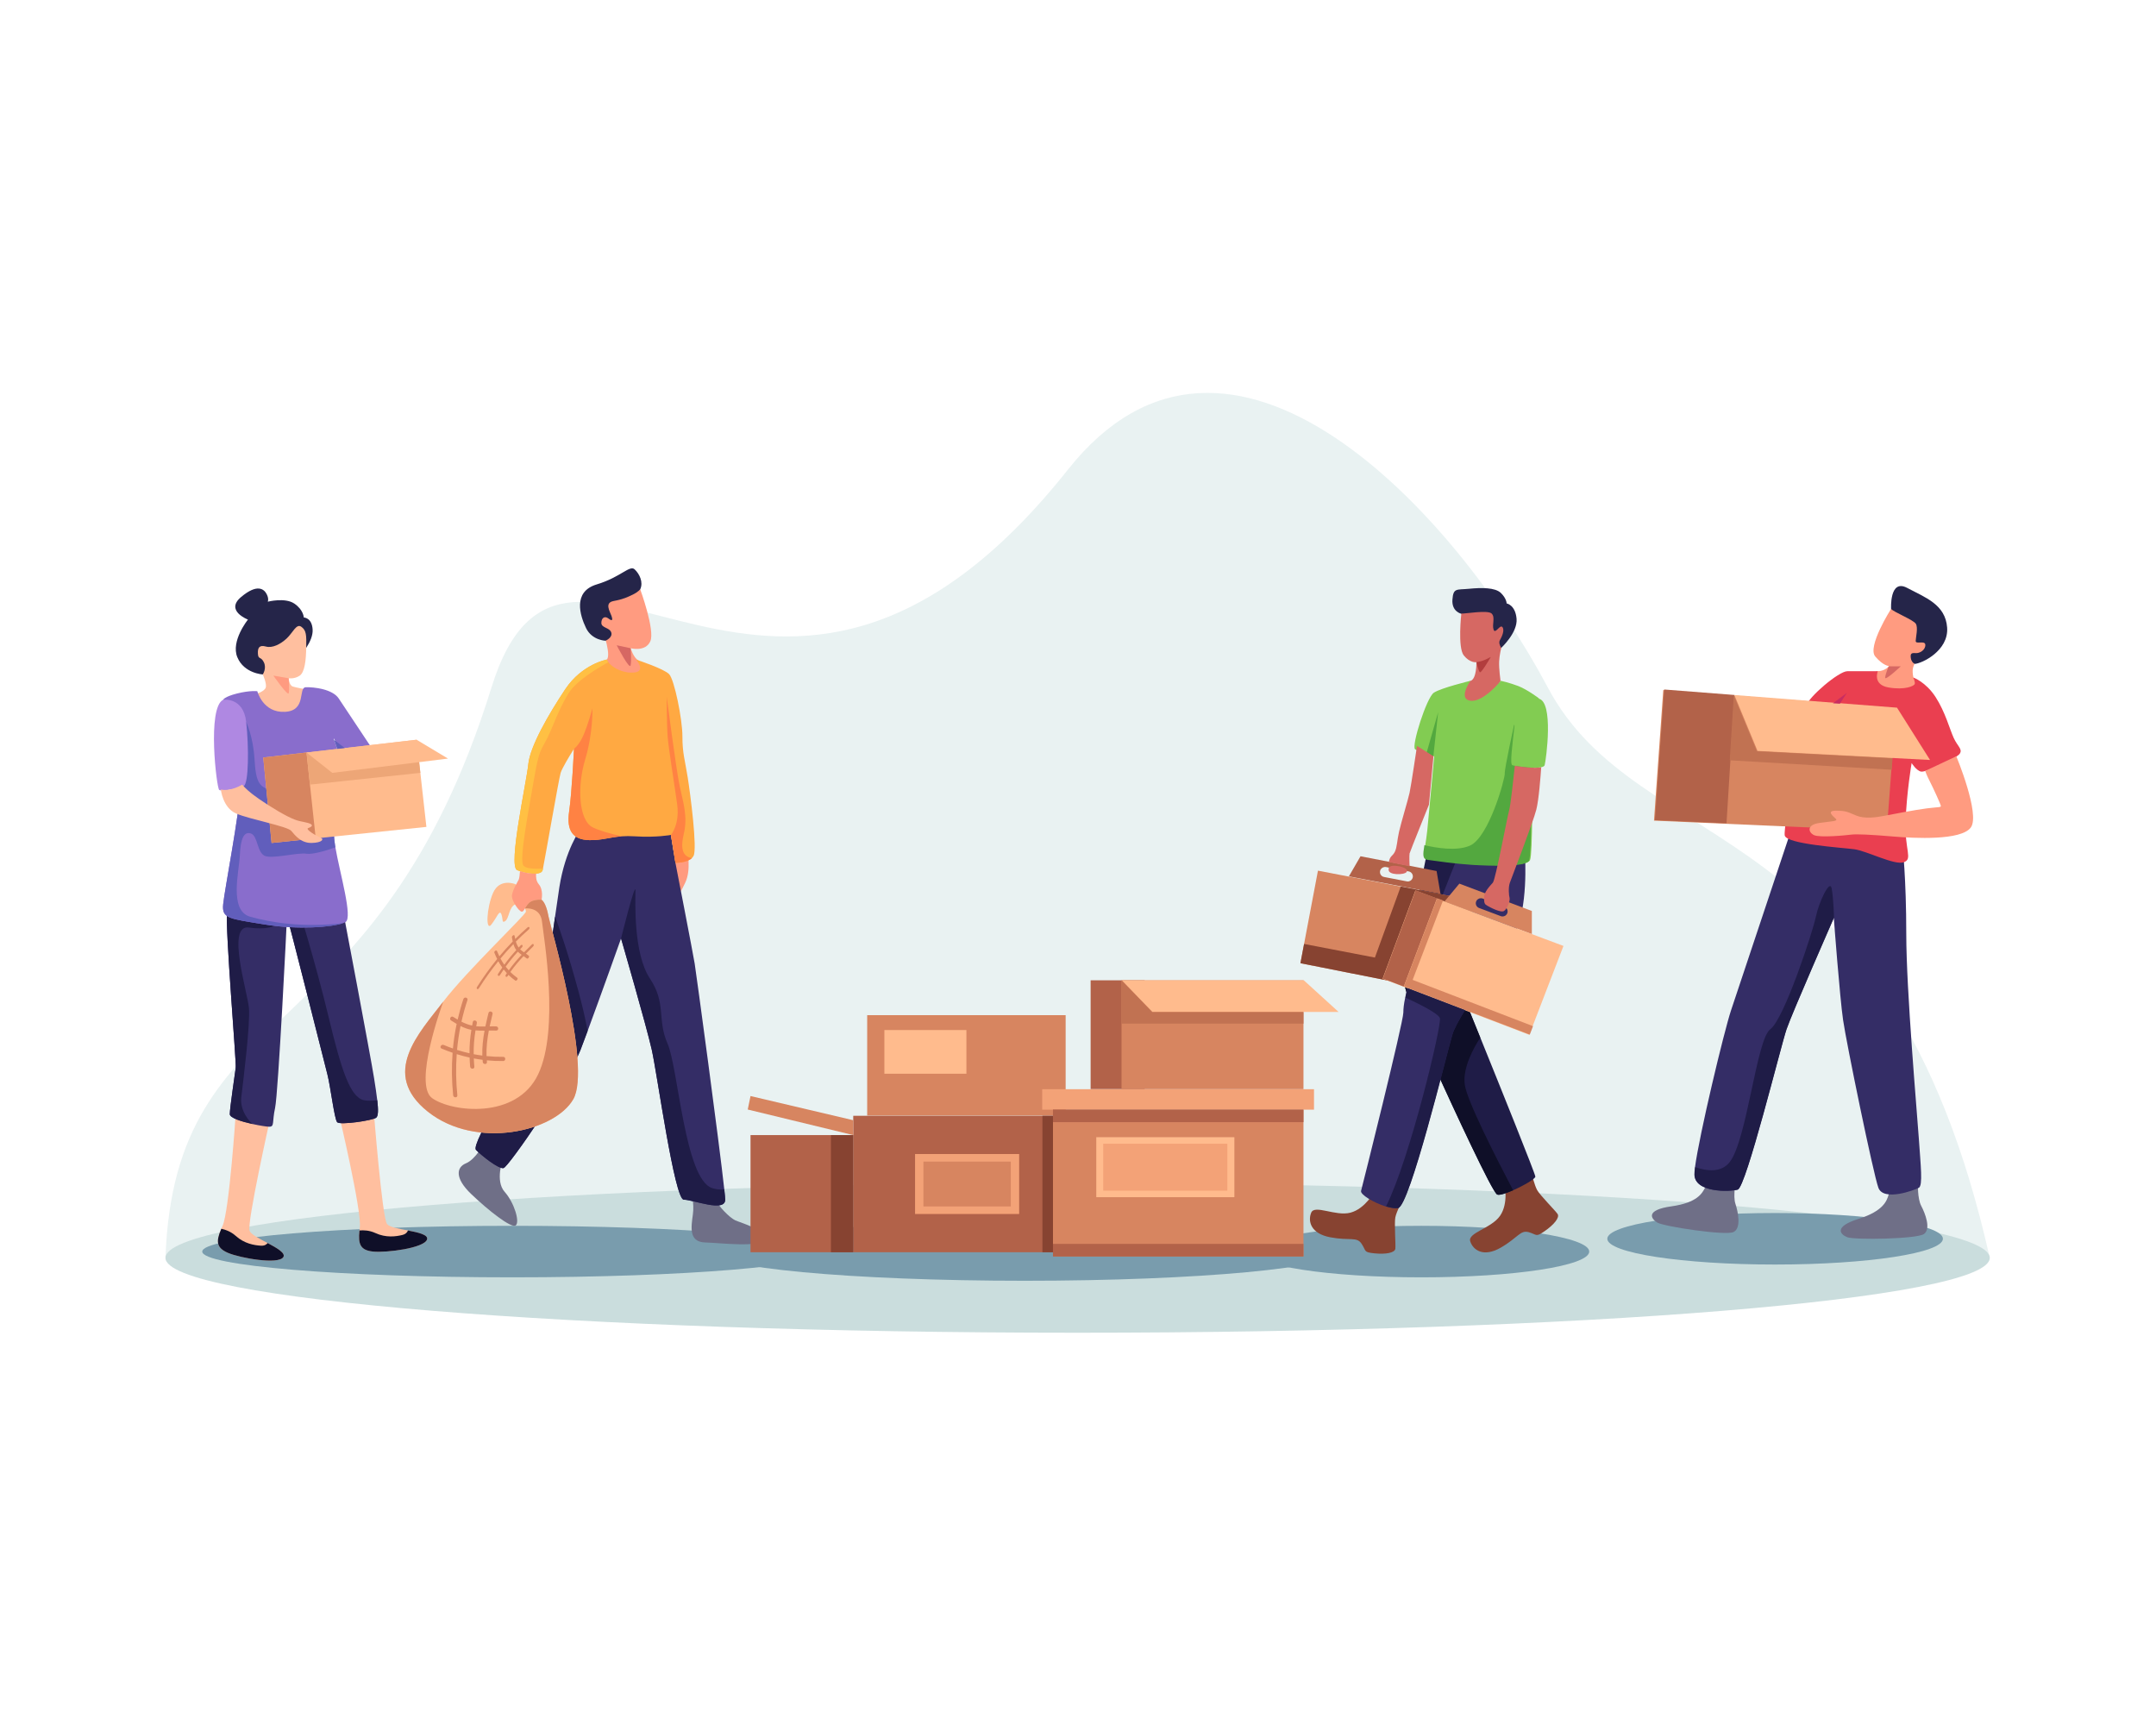 <?xml version="1.0" encoding="UTF-8" standalone="no"?>
<svg
   xmlns:dc="http://purl.org/dc/elements/1.1/"
   xmlns:cc="http://creativecommons.org/ns#"
   xmlns:rdf="http://www.w3.org/1999/02/22-rdf-syntax-ns#"
   xmlns:svg="http://www.w3.org/2000/svg"
   xmlns="http://www.w3.org/2000/svg"
   viewBox="0 0 4000 3200"
   height="3200"
   width="4000"
   xml:space="preserve"
   id="svg2"
   version="1.1"><defs
     id="defs6" /><g
     transform="matrix(1.333,0,0,-1.333,0,3200)"
     id="g10"><g
       transform="scale(0.1)"
       id="g12"><g
         transform="scale(1.84)"
         id="g14"><path
           id="path16"
           style="fill:none;fill-opacity:1;fill-rule:nonzero;stroke:none"
           d="M 16300,0 H 0 V 13040 H 16300 V 0" /></g><g
         transform="scale(1.699)"
         id="g18"><path
           id="path20"
           style="fill:#e9f2f2;fill-opacity:1;fill-rule:nonzero;stroke:none"
           d="M 12678.9,8499.55 C 11926.2,9919.14 10074,11953.7 8749.05,10283.7 6349.49,7259.34 4647.36,10499.5 4026.54,8499.55 3090.07,5482.61 1432.45,5986.79 1355.45,3826.18 H 16300 c -826.8,3689.22 -2868.3,3253.78 -3621.1,4673.37" /></g><g
         transform="scale(1.699)"
         id="g22"><path
           id="path24"
           style="fill:#cadddd;fill-opacity:1;fill-rule:nonzero;stroke:none"
           d="m 16300,3826.18 c 0,-338.64 -3345.4,-613.12 -7472.27,-613.12 -4126.83,0 -7472.28,274.48 -7472.28,613.12 0,338.63 3345.45,613.11 7472.28,613.11 4126.87,0 7472.27,-274.48 7472.27,-613.11" /></g><g
         transform="scale(1.143)"
         id="g26"><path
           id="path28"
           style="fill:#799cad;fill-opacity:1;fill-rule:nonzero;stroke:none"
           d="m 16300,5764.77 c 0,-196.6 -1710.6,-356.02 -3820.7,-356.02 -2110,0 -3820.51,159.42 -3820.51,356.02 0,196.7 1710.51,356.03 3820.51,356.03 2110.1,0 3820.7,-159.33 3820.7,-356.03" /></g><g
         transform="scale(1.357)"
         id="g30"><path
           id="path32"
           style="fill:#799cad;fill-opacity:1;fill-rule:nonzero;stroke:none"
           d="m 16300,4855.19 c 0,-145.91 -770.7,-264.18 -1721.4,-264.18 -950.8,0 -1721.5,118.27 -1721.5,264.18 0,145.91 770.7,264.19 1721.5,264.19 950.7,0 1721.4,-118.28 1721.4,-264.19" /></g><g
         transform="scale(1.659)"
         id="g34"><path
           id="path36"
           style="fill:#799cad;fill-opacity:1;fill-rule:nonzero;stroke:none"
           d="m 16300,4078.74 c 0,-119.33 -630.2,-216.11 -1407.8,-216.11 -777.4,0 -1407.7,96.78 -1407.7,216.11 0,119.32 630.3,216.04 1407.7,216.04 777.6,0 1407.8,-96.72 1407.8,-216.04" /></g><path
         id="path38"
         style="fill:#799cad;fill-opacity:1;fill-rule:nonzero;stroke:none"
         d="m 11450.9,6588.5 c 0,-198 -1933.24,-358.5 -4318,-358.5 -2384.76,0 -4317.99,160.5 -4317.99,358.5 0,198 1933.23,358.5 4317.99,358.5 2384.76,0 4318,-160.5 4318,-358.5" /><path
         id="path40"
         style="fill:#ff9b80;fill-opacity:1;fill-rule:nonzero;stroke:none"
         d="m 9565.7,12158.7 c 0,0 58.22,-255 -29.11,-438 -87.33,-183 -160.11,-292.1 -194.07,-235.1 -33.96,57 -354.17,673.1 223.18,673.1" /><path
         id="path42"
         style="fill:#6f6f87;fill-opacity:1;fill-rule:nonzero;stroke:none"
         d="m 9620.69,7387.9 c 0,0 45.28,-116.4 22.64,-284.6 -22.64,-168.2 -61.45,-381.7 171.43,-388.1 232.84,-6.5 773.04,-77.7 811.84,48.5 38.8,126.1 -310.5,223.2 -391.4,258.7 -80.8,35.6 -245.79,210.3 -245.79,252.3 0,42.1 -197.3,216.7 -368.72,113.2" /><path
         id="path44"
         style="fill:#6f6f87;fill-opacity:1;fill-rule:nonzero;stroke:none"
         d="m 6727.47,8078.5 c 0,0 -111.59,-208.6 -242.58,-262 -131,-53.4 -160.11,-203.8 72.77,-426.9 232.88,-223.2 562.8,-485.2 621.02,-436.7 58.22,48.5 -19.41,313.7 -155.26,467.3 -135.84,153.7 -24.25,454.5 -24.25,454.5 l -271.7,203.8" /><path
         id="path46"
         style="fill:#342d66;fill-opacity:1;fill-rule:nonzero;stroke:none"
         d="m 10093.2,7310.6 c 0,-181.7 -446.38,0 -576.02,0 -129.63,0 -368.72,1746.6 -446.35,2088.9 -77.63,343.1 -426.95,1546.3 -426.95,1546.3 0,0 -281.78,-792.5 -464.98,-1286.2 -40.37,-109.5 -76.07,-204.2 -102.47,-272.5 -147.49,-375.7 -998.28,-1624 -1068.92,-1637.2 -71.42,-12.4 -298.09,168.5 -381.92,252.3 -83.84,84.6 659.83,1229.6 782.48,1462.5 98.58,186.3 227.44,1141.1 317.49,1784.7 0,0.7 0,0.7 0,0.7 23.28,161.5 43.47,303.5 59.77,409.1 82.29,524 291.1,805 291.1,805 189.41,108.7 1261.44,-77.6 1261.44,-77.6 l 62.87,-388.2 c 0,0 246.08,-1266 267.82,-1401.9 20.18,-121.9 344.64,-2514.3 412.24,-3143.9 7.7,-73.7 12.4,-123.4 12.4,-142" /><path
         id="path48"
         style="fill:#252549;fill-opacity:1;fill-rule:nonzero;stroke:none"
         d="m 8427.98,15089.2 c 0,0 -189.21,4.8 -271.69,177.1 -82.48,172.2 -189.21,504.5 147.98,606.4 337.19,101.9 460.91,274.5 528.83,210 67.92,-64.4 123.72,-178.5 77.62,-277.9 -46.09,-99.5 -223.17,-618.6 -327.48,-672 -104.31,-53.4 -155.26,-43.6 -155.26,-43.6" /><path
         id="path50"
         style="fill:#ff9b80;fill-opacity:1;fill-rule:nonzero;stroke:none"
         d="m 8445.16,14827.2 c 0,0 33.77,21.8 11.93,147.9 -21.83,126.2 -29.11,114.1 -29.11,114.1 0,0 101.89,43.6 80.06,114 -21.84,70.3 -138.27,63.1 -138.27,133.4 0,70.3 46.27,101.9 97.12,63.1 50.85,-38.8 66.69,-31.6 44.21,33.9 -22.47,65.5 -102.53,184.4 30.9,208.7 133.42,24.2 196.49,55.7 266.84,89.7 70.35,34 101.88,72.8 101.88,72.8 0,0 208.63,-570.1 140.71,-722.9 -67.93,-152.8 -274.13,-97 -274.13,-97 0,0 38.66,-129.1 104.23,-167.7 65.58,-38.5 114.1,-303 -29.03,-322.4 -143.12,-19.4 -422.8,207.3 -407.34,332.4" /><path
         id="path52"
         style="fill:#ffa942;fill-opacity:1;fill-rule:nonzero;stroke:none"
         d="m 9653.03,12095.5 c -6.21,-11.7 -13.97,-21.8 -23.28,-31.1 -72.98,-69.8 -229.01,-66 -229.01,-66 l -62.87,388.2 c 0,0 -204.16,-38.8 -499.92,-19.4 -69.86,4.6 -129.63,3.9 -183.2,0 -172.33,-12.4 -278.68,-56.7 -452.56,-52.8 -228.23,4.6 -319.83,130.4 -281.01,397.4 38.81,267.1 67.53,873.3 67.53,873.3 -6.99,-10.1 -13.19,-20.1 -19.4,-31 -43.48,-69.9 -145.94,-239.1 -166.13,-303.5 -24.06,-77.7 -209.59,-1148.9 -246.07,-1331.3 -1.56,-10.9 -3.88,-18.7 -4.66,-22.5 -19.41,-77.7 -223.56,-53.6 -354.75,0 -130.41,53.5 131.19,1227.2 155.25,1474.9 24.84,247.6 281.79,694 514.67,1043.3 232.87,349.3 577.54,412.2 577.54,412.2 5.43,-12.4 13.19,-24.9 21.73,-37.3 69.09,-89.3 225.12,-159.1 366.4,-142 152.93,18.6 30.28,166.1 20.19,178.5 23.28,-7 389.68,-128.1 460.32,-203.4 72.2,-77.6 183.98,-625.7 183.98,-863.2 0,-237.5 34.15,-325.3 72.97,-567.5 38.81,-242.9 135.84,-994.4 82.28,-1096.8" /><path
         id="path54"
         style="fill:#ff8243;fill-opacity:1;fill-rule:nonzero;stroke:none"
         d="m 8246.44,12493.7 c 83.83,-43.5 243.75,-89.3 408.31,-126.5 -172.33,-12.4 -278.68,-56.7 -452.56,-52.8 -228.23,4.6 -319.83,130.4 -281.01,397.4 38.81,267.1 67.53,873.3 67.53,873.3 0,0 72.97,48.9 135.85,198.8 63.65,150.6 121.1,364 121.1,364 0,0 10.09,-344.6 -101.7,-713.4 -111,-368.7 -91.59,-839.1 102.48,-940.8" /><path
         id="path56"
         style="fill:#ff8243;fill-opacity:1;fill-rule:nonzero;stroke:none"
         d="m 9629.75,12064.4 c -72.98,-69.8 -229.01,-66 -229.01,-66 l -62.87,388.2 c 0,0 125.75,145.9 86.94,426.9 -38.81,281.8 -116.44,756.9 -131.19,926.9 -13.97,170 -13.97,567.4 -13.97,567.4 0,0 130.41,-1004.4 179.31,-1237.3 48.91,-232.9 116.45,-427 58.22,-669.2 -45.8,-189.4 -25.61,-314.4 112.57,-336.9" /><path
         id="path58"
         style="fill:#ffc043;fill-opacity:1;fill-rule:nonzero;stroke:none"
         d="m 8466.89,14789.9 c -138.95,-75.3 -445.58,-255.4 -554.25,-433.1 -142.06,-232.9 -200.28,-427 -292.65,-616.4 -91.6,-189.4 -111.79,-136.6 -189.41,-587.6 -77.63,-450.3 -208.05,-1120.2 -145.16,-1193.2 30.27,-34.9 111,-43.4 187.07,-43.4 h 2.33 c 29.5,0 58.22,1.5 82.29,3.1 -1.56,-10.9 -3.88,-18.7 -4.66,-22.5 -6.99,-30.3 -41.92,-45.1 -90.04,-48.2 -63.66,-5.4 -151.38,9.3 -225.12,33.4 -13.97,4.7 -27.17,9.3 -39.59,14.8 -130.41,53.5 131.19,1227.2 155.25,1474.9 24.84,247.6 281.79,694 514.67,1043.3 232.87,349.3 577.54,412.2 577.54,412.2 5.43,-12.4 13.19,-24.9 21.73,-37.3" /><path
         id="path60"
         style="fill:#d66863;fill-opacity:1;fill-rule:nonzero;stroke:none"
         d="m 8777.3,14984.9 -194.06,41.2 c 0,0 179.51,-349.3 194.06,-279 14.56,70.4 0,237.8 0,237.8" /><path
         id="path62"
         style="fill:#1f1c47;fill-opacity:1;fill-rule:nonzero;stroke:none"
         d="m 10093.2,7310.6 c 0,-181.7 -446.38,0 -576.02,0 -129.63,0 -368.72,1746.6 -446.35,2088.9 -77.63,343.1 -426.95,1546.3 -426.95,1546.3 0,0 200.28,808.9 200.28,666.1 0,-142.1 -31.83,-873.3 201.05,-1222.7 232.88,-349.3 97.04,-569 245.31,-905.1 149.04,-336.9 239.86,-1889.4 621.01,-2012.1 55.11,-17.8 112.57,-22.5 169.27,-19.4 7.7,-73.7 12.4,-123.4 12.4,-142" /><path
         id="path64"
         style="fill:#1f1c47;fill-opacity:1;fill-rule:nonzero;stroke:none"
         d="m 8178.9,9659.6 c -40.37,-109.5 -76.07,-204.2 -102.47,-272.5 -147.49,-375.7 -998.28,-1624 -1068.92,-1637.2 -71.42,-12.4 -298.09,168.5 -381.92,252.3 -83.84,84.6 659.83,1229.6 782.48,1462.5 98.58,186.3 227.44,1141.1 317.49,1784.7 77.62,-208.1 192.52,-546.5 326.03,-1041 54.34,-198.8 95.48,-382.7 127.31,-548.8" /><path
         id="path66"
         style="fill:#ffbb8d;fill-opacity:1;fill-rule:nonzero;stroke:none"
         d="m 7979.4,8709.4 c -256.95,-451.8 -1353.81,-707.2 -2023.73,-174.7 -668.37,531 -122.66,1094.6 213.47,1531.6 0.78,0.8 0.78,1.6 0.78,1.6 334.57,436.2 1149.65,1207.8 1149.65,1251.3 0,11.7 -4.66,28 -13.19,44.3 -22.52,44.2 -73.75,89.2 -137.41,56.6 -87.72,-44.2 -82.28,-192.5 -135.84,-231.3 -53.56,-38.8 -29.5,33.4 -55.89,96.3 -27.18,63.6 -55.9,-38.9 -138.18,-145.2 -82.28,-106.4 -68.31,232.9 24.07,441.7 92.37,208 305.84,121.1 305.84,121.1 0,0 97.04,-53.6 140.51,-101.7 8.54,-10.1 17.85,-19.4 28.72,-29.5 40.37,-40.4 93.93,-76.9 156.03,-72.2 77.63,4.7 121.1,-141.3 140.51,-249.9 19.4,-108.7 601.6,-2089 344.66,-2540" /><path
         id="path68"
         style="fill:#ff9b80;fill-opacity:1;fill-rule:nonzero;stroke:none"
         d="m 7537.7,11484.6 c 0,0 -121.1,12.4 -179.32,-48.9 -24.06,-25.7 -39.59,-51.3 -52,-72.2 -17.08,-29.5 -28.73,-49.7 -49.69,-44.3 -36.48,10.1 -124.2,135.9 -131.19,206.5 -7.76,69.9 82.29,213.5 94.71,239.9 8.54,19.4 14.75,81.5 17.08,116.4 73.74,-24.1 161.46,-38.8 225.12,-33.4 -4.67,-45 -0.78,-104.8 36.48,-148.2 68.31,-80 38.81,-215.8 38.81,-215.8" /><path
         id="path70"
         style="fill:#d78560;fill-opacity:1;fill-rule:nonzero;stroke:none"
         d="m 7979.4,8709.4 c -256.95,-451.8 -1353.81,-707.2 -2023.73,-174.7 -668.37,531 -122.66,1094.6 213.47,1531.6 -19.41,-52.8 -419.96,-1153.5 -154.48,-1342.9 271.7,-194.1 1173.72,-300.4 1474.92,330.7 300.41,630.3 77.62,1911.1 54.33,2124.6 -22.51,213.5 -237.53,184.8 -237.53,184.8 12.41,20.9 27.94,46.5 52,72.2 58.22,61.3 179.32,48.9 179.32,48.9 51.23,-38.9 81.51,-148.3 97.04,-235.2 19.4,-108.7 601.6,-2089 344.66,-2540" /><path
         id="path72"
         style="fill:#d78560;fill-opacity:1;fill-rule:nonzero;stroke:none"
         d="m 6409.89,9727.3 c 47.53,-24 97.23,-42.9 150.57,-53.2 -17.84,-108.2 -26.66,-216.8 -25.91,-326 -58.24,13.2 -116.04,28.6 -173.31,47 10.13,111.4 26.27,222.2 48.65,332.2 z m 334.08,-64.6 c -21.3,-114.4 -34.58,-229.5 -30.97,-346.7 -40.36,5.4 -80.51,11.7 -120.37,19.4 -1.5,111.1 7.3,221.4 25.57,331.3 41.71,-3.7 83.66,-4.9 125.77,-4 z m 259.81,-364.2 c -78.45,-1.1 -155.78,2.7 -232.24,10.6 -4.19,119.9 9.9,237.8 32.19,355.1 34.1,0.8 68.16,1.2 101.97,-0.2 37.46,-1.7 37.38,56.5 0,58.2 -30.07,1.3 -60.22,0.9 -90.39,0.2 12.09,57.1 25.69,114.1 39.82,171.1 9.01,36.4 -47.12,51.9 -56.15,15.5 -15.52,-62.7 -30.33,-125.3 -43.37,-187.9 -42.49,-1.1 -84.94,-1.4 -127.16,2.2 2.98,15 4.8,30 8.16,45 8.18,36.5 -47.94,52.1 -56.14,15.5 -3.76,-16.8 -5.89,-33.6 -9.19,-50.3 -52.42,11.1 -101.57,30.1 -148.59,54.4 22.62,100.6 49.88,200.6 83.19,299.9 11.95,35.5 -44.26,50.8 -56.14,15.4 -31.87,-94.9 -57.95,-190.5 -80.17,-286.5 -20.64,12.2 -41.17,24.7 -61.6,37.7 -31.66,20.3 -60.89,-30.1 -29.39,-50.2 25.51,-16.4 51.25,-32.2 77.29,-47.4 -23.86,-113.4 -40.98,-227.4 -51.91,-342.2 -43.01,15.2 -85.86,31.3 -128.38,49.3 -34.09,14.5 -63.8,-35.6 -29.38,-50.3 50.75,-21.5 101.88,-40.5 153.21,-58.2 -14.89,-195.4 -12.66,-392.8 7.86,-592.3 3.8,-36.9 62.07,-37.3 58.22,0 -19.8,192.5 -22.35,383.5 -8.77,572.8 59.21,-18.6 118.97,-34 179.14,-47.3 1.59,-42.3 3.59,-84.7 7.92,-127.2 3.77,-36.9 62.03,-37.3 58.23,0 -3.93,38.5 -5.63,76.8 -7.31,115.1 40.48,-7.7 81.23,-14 122.22,-19.3 0.82,-10.2 1.02,-20.3 2.12,-30.5 3.95,-36.9 62.21,-37.3 58.22,0 -0.84,7.8 -0.96,15.5 -1.62,23.3 75.08,-7.4 151.05,-10.8 228.14,-9.7 37.44,0.5 37.54,58.7 0,58.2" /><path
         id="path74"
         style="fill:#d78560;fill-opacity:1;fill-rule:nonzero;stroke:none"
         d="m 7145.67,10867.5 c 9.24,-30.9 21.85,-59.1 40.18,-82.9 -59.5,-64.8 -115.26,-132.8 -167.17,-204.3 -19.08,27.2 -36.88,55.7 -53.05,86 57.68,69.4 117.68,136.5 180.04,201.2 z m 114.73,-148.9 c -64,-67.9 -124.81,-138.7 -179.27,-216.3 -15.04,16.4 -29.53,33.4 -43.19,51.2 52.43,72.8 109.03,142 169.56,207.9 16.41,-15.8 34.13,-29.9 52.9,-42.8 z m -60.92,-320.6 c -34.7,24.4 -66.58,51.6 -96.18,81.1 55.54,79.6 118.06,152 183.82,221.3 15.25,-10.4 30.33,-20.9 44.36,-32.7 15.55,-13 43.35,25 27.84,38 -12.47,10.4 -25.8,19.8 -39.28,29 32.57,33.4 65.74,66.2 99.16,98.9 21.32,20.8 4.27,48.9 -17.07,28 -36.74,-35.9 -73.11,-72 -108.76,-108.7 -19.02,12.9 -37.68,26.3 -54.37,42.1 8.47,8.8 16.46,18 25.1,26.8 21.01,21.1 4.01,49.2 -17.07,28 -9.65,-9.7 -18.62,-20 -28.08,-29.9 -17.5,24 -29.87,52.1 -38.73,83 57.95,58.3 117.67,114.9 179.64,169 22.22,19.4 5.03,47.3 -17.07,28 -59.31,-51.8 -116.38,-105.8 -171.97,-161.3 -3.16,14.6 -6.13,29.3 -8.79,44.3 -4.11,23.3 -40.94,-0.2 -36.84,-23.4 3.31,-18.8 6.95,-37.3 11.04,-55.6 -64.6,-66.3 -126.61,-135.2 -186.25,-206.6 -11.49,23.7 -22.48,47.8 -32.38,73.2 -7.93,20.3 -44.85,-2.9 -36.84,-23.4 11.81,-30.3 25.03,-59 38.95,-86.9 -99.96,-122.7 -193.37,-252.2 -279.8,-388.9 -15.99,-25.2 9.22,-44.1 25.37,-18.6 83.39,131.9 173.62,257.3 270.08,376.5 16.92,-31.1 35.56,-60.3 55.44,-88.2 -19.55,-28.1 -38.92,-56.3 -57.37,-85.5 -16.01,-25.2 9.19,-44.1 25.37,-18.6 16.69,26.4 34.27,51.9 51.86,77.5 13.95,-18 28.69,-35.2 44.04,-51.7 -4.51,-6.9 -9.25,-13.5 -13.66,-20.6 -15.9,-25.3 9.3,-44.1 25.38,-18.6 3.37,5.4 7.01,10.5 10.44,15.8 29.19,-28.8 60.68,-55.3 94.79,-79.3 16.56,-11.6 44.44,26.3 27.83,38" /><path
         id="path76"
         style="fill:#d78560;fill-opacity:1;fill-rule:nonzero;stroke:none"
         d="m 14831.8,8481.2 h -2762.2 v 1397.3 h 2762.2 V 8481.2" /><path
         id="path78"
         style="fill:#b26249;fill-opacity:1;fill-rule:nonzero;stroke:none"
         d="M 15067.5,8478.1 V 6579.3 h -3192 v 1898.8 h 3192" /><path
         id="path80"
         style="fill:#f3a277;fill-opacity:1;fill-rule:nonzero;stroke:none"
         d="m 14184.9,7111.4 h -1449 v 834.5 h 1449 v -834.5" /><path
         id="path82"
         style="fill:#d78560;fill-opacity:1;fill-rule:nonzero;stroke:none"
         d="m 14068.5,7216.5 h -1216.2 v 624.3 h 1216.2 v -624.3" /><path
         id="path84"
         style="fill:#874331;fill-opacity:1;fill-rule:nonzero;stroke:none"
         d="M 15067.5,8478.1 V 6579.3 h -558.9 v 1898.8 h 558.9" /><g
         transform="scale(1.122)"
         id="g86"><path
           id="path88"
           style="fill:#f3a277;fill-opacity:1;fill-rule:nonzero;stroke:none"
           d="m 16300,7632.25 h -3372.1 v 253.6 H 16300 v -253.6" /></g><g
         transform="scale(1.113)"
         id="g90"><path
           id="path92"
           style="fill:#d78560;fill-opacity:1;fill-rule:nonzero;stroke:none"
           d="M 16300,5858.38 H 13167.6 V 7694.84 H 16300 V 5858.38" /></g><g
         transform="scale(1.054)"
         id="g94"><path
           id="path96"
           style="fill:#ffbb8d;fill-opacity:1;fill-rule:nonzero;stroke:none"
           d="m 16300,6969.09 h -1823.6 v 792.05 H 16300 v -792.05" /></g><g
         transform="scale(1.048)"
         id="g98"><path
           id="path100"
           style="fill:#f3a277;fill-opacity:1;fill-rule:nonzero;stroke:none"
           d="m 16300,7095.2 h -1648.7 v 623.69 H 16300 V 7095.2" /></g><g
         transform="scale(1.113)"
         id="g102"><path
           id="path104"
           style="fill:#b26249;fill-opacity:1;fill-rule:nonzero;stroke:none"
           d="m 16300,7537.89 h -3132.4 v 156.95 H 16300 v -156.95" /></g><g
         transform="scale(1.113)"
         id="g106"><path
           id="path108"
           style="fill:#b26249;fill-opacity:1;fill-rule:nonzero;stroke:none"
           d="m 16300,5858.38 h -3132.4 v 156.95 H 16300 v -156.95" /></g><path
         id="path110"
         style="fill:#b26249;fill-opacity:1;fill-rule:nonzero;stroke:none"
         d="M 11875.5,8209.5 H 10445.9 V 6579.3 h 1429.6 v 1630.2" /><path
         id="path112"
         style="fill:#d78560;fill-opacity:1;fill-rule:nonzero;stroke:none"
         d="m 11875.5,8209.5 v 207 l -1429.6,336.4 -38.8,-187.6 1468.4,-355.8" /><path
         id="path114"
         style="fill:#ffbb8d;fill-opacity:1;fill-rule:nonzero;stroke:none"
         d="m 13450.7,9063.4 h -1141.8 v 608.1 h 1141.8 v -608.1" /><path
         id="path116"
         style="fill:#b26249;fill-opacity:1;fill-rule:nonzero;stroke:none"
         d="m 15931.5,8849.9 h -752 v 1513.7 h 752 V 8849.9" /><g
         transform="scale(1.113)"
         id="g118"><path
           id="path120"
           style="fill:#d78560;fill-opacity:1;fill-rule:nonzero;stroke:none"
           d="M 16300,7950.52 H 14024.8 V 9310.38 H 16300 V 7950.52" /></g><g
         transform="scale(1.143)"
         id="g122"><path
           id="path124"
           style="fill:#ffbb8d;fill-opacity:1;fill-rule:nonzero;stroke:none"
           d="m 13659.5,9067.89 373.6,-386.3 H 16300 l -424.5,386.3 h -2216" /></g><g
         transform="scale(1.113)"
         id="g126"><path
           id="path128"
           style="fill:#c17252;fill-opacity:1;fill-rule:nonzero;stroke:none"
           d="M 14024.8,8769.92 H 16300 v 143.83 h -1891.6 l -383.6,396.63 v -540.46" /></g><path
         id="path130"
         style="fill:#874331;fill-opacity:1;fill-rule:nonzero;stroke:none"
         d="m 11565,6579.3 h 310.5 V 8209.5 H 11565 V 6579.3" /><path
         id="path132"
         style="fill:#ffbf9f;fill-opacity:1;fill-rule:nonzero;stroke:none"
         d="m 3943.07,6510.9 c -68.28,-105.6 -593.38,-14.6 -768.18,58.7 -163.66,69.9 -171.57,157.7 -94.65,336.2 5.37,12.2 10.97,25.1 16.79,38.7 93.77,204.3 184.58,1572.5 184.58,1572.5 l 477.74,-81.3 c 0,0 -324.21,-1448.3 -286.12,-1556.7 17.85,-50.2 136.38,-111 251.71,-171.7 129.76,-69.2 254.16,-140 218.13,-196.4" /><path
         id="path134"
         style="fill:#0f0f28;fill-opacity:1;fill-rule:nonzero;stroke:none"
         d="m 3943.07,6510.9 c -68.28,-105.6 -593.38,-14.6 -768.18,58.7 -163.66,69.9 -171.57,157.7 -94.65,336.2 54.28,-11 132.23,-37.4 200.93,-99.2 120.85,-108.7 259.36,-131.1 352.79,-136.3 48.91,-2.1 75.96,17.2 90.98,37 129.76,-69.2 254.16,-140 218.13,-196.4" /><path
         id="path136"
         style="fill:#ffbf9f;fill-opacity:1;fill-rule:nonzero;stroke:none"
         d="m 5944.05,6758.6 c -34.16,-121.1 -562.8,-188.6 -751.43,-170 -176.99,18.7 -210.37,100.2 -189.41,293.5 1.56,13.2 3.1,27.1 4.66,41.9 29.5,222.8 -286.44,1557.2 -286.44,1557.2 l 480.5,62.9 c 0,0 116.44,-1479.6 184.76,-1572 31.82,-42.7 163.01,-66 291.1,-90 144.38,-28 284.11,-59 266.26,-123.5" /><path
         id="path138"
         style="fill:#342d66;fill-opacity:1;fill-rule:nonzero;stroke:none"
         d="m 5236.09,8451.7 c -48.9,-38.8 -504.57,-106.4 -543.38,-62.9 -38.82,44.2 -92.38,495.3 -135.85,665.3 -42.69,165.3 -540.29,2147.1 -562.8,2195.3 0,-42 -121.1,-2462.4 -165.34,-2661.1 -43.48,-199.5 -4.66,-262.4 -82.28,-262.4 -31.83,0 -130.42,14.8 -234.44,38.1 -149.82,33.3 -313.61,84.6 -313.61,136.6 0,87.7 72.19,558.1 82.28,645.1 10.1,87.7 -145.16,1909.6 -121.09,2172.7 6.98,76.9 143.6,139 333.79,178.6 459.55,96.2 1237.37,66 1283.17,-178.6 0,0 381.93,-2012.8 430.05,-2317.9 18.63,-118.8 34.93,-222.8 44.25,-306.6 15.53,-132.8 14.75,-218.2 -14.75,-242.2" /><path
         id="path140"
         style="fill:#1f1c47;fill-opacity:1;fill-rule:nonzero;stroke:none"
         d="m 3891.6,11159.3 c 0,0 -106.36,-107.1 -426.95,-61.3 -319.83,45 -18.63,-899.7 0,-1119.4 20.18,-220.5 -77.63,-1002.2 -106.35,-1243.6 -17.07,-140.5 55.89,-276.3 153.7,-371 -149.82,33.3 -313.61,84.6 -313.61,136.6 0,87.7 72.19,558.1 82.28,645.1 10.1,87.7 -145.16,1909.6 -121.09,2172.7 6.98,76.9 143.6,139 333.79,178.6 223.56,-149.1 398.23,-337.7 398.23,-337.7" /><path
         id="path142"
         style="fill:#1f1c47;fill-opacity:1;fill-rule:nonzero;stroke:none"
         d="m 5236.09,8451.7 c -48.9,-38.8 -504.57,-106.4 -543.38,-62.9 -38.82,44.2 -92.38,495.3 -135.85,665.3 -42.69,165.3 -540.29,2147.1 -562.8,2195.3 l 142.06,181.6 c 0,0 250.74,-801.9 435.49,-1570.4 183.97,-767.7 305.07,-1124.8 494.48,-1166 46.57,-10 111.78,-8.5 184.75,-0.7 15.53,-132.8 14.75,-218.2 -14.75,-242.2" /><path
         id="path144"
         style="fill:#252549;fill-opacity:1;fill-rule:nonzero;stroke:none"
         d="m 3657.49,14620.2 c 0,0 -260.38,12.9 -354.17,239.3 -93.8,226.4 147.83,524 147.83,524 0,0 -322.5,122.9 -96.09,313.7 226.41,190.9 320.21,110 355.79,42.1 35.59,-67.9 16.18,-106.8 16.18,-106.8 0,0 239.35,61.5 368.72,-25.8 129.38,-87.4 132.61,-194.1 132.61,-194.1 0,0 113.21,0 122.91,-168.2 9.71,-168.2 -171.42,-359 -171.42,-359 0,0 -391.37,-274.9 -522.36,-265.2" /><path
         id="path146"
         style="fill:#ffbf9f;fill-opacity:1;fill-rule:nonzero;stroke:none"
         d="m 3568.54,14350.1 c 0,0 109.97,32.3 129.38,85.7 19.4,53.4 -40.43,184.4 -40.43,184.4 0,0 56.6,84.1 14.55,169.8 -42.04,85.7 -77.63,32.3 -82.48,119.6 -4.85,87.4 23.92,123 112.23,98.7 88.31,-24.3 199.89,30.7 287.23,111.6 87.33,80.9 135.84,213.5 205.38,163.3 69.55,-50.1 71.16,-114.8 67.93,-287.8 -3.24,-173.1 -19.41,-344.5 -92.18,-393 -72.78,-48.5 -152.02,-35.6 -152.02,-35.6 0,0 6.46,-98.7 56.6,-114.8 50.13,-16.2 174.66,-37.2 174.66,-37.2 0,0 82.48,-258.8 -106.74,-372 -189.21,-113.2 -457.67,-14.5 -502.95,40.4 -45.29,55 -128.14,244.3 -71.16,266.9" /><path
         id="path148"
         style="fill:#896dcc;fill-opacity:1;fill-rule:nonzero;stroke:none"
         d="m 4667.86,12214.3 c 62.88,-364.1 245.3,-978.9 141.29,-1040.2 -8.54,-4.7 -19.41,-10.1 -32.61,-14.8 -155.25,-55.9 -624.12,-95.5 -1088.33,-19.4 -504.57,82.3 -601.6,82.3 -582.2,281.8 19.41,198.7 226.67,1264.5 242.2,1626.3 7.76,193.2 -61.33,526.3 -127.31,795.6 -59,236.8 -114.89,423.9 -114.89,423.9 0,0 13.2,41.9 194.07,87.7 180.87,45 281.01,31.8 281.01,31.8 0,0 77.63,-303.5 385.03,-287.2 307.4,15.5 178.54,339.2 291.1,342.3 113.33,3.1 368.73,-25.6 456.45,-155.2 86.94,-129.6 454.11,-682.4 454.11,-682.4 l -442.63,-17.6 c 0,0 -101.08,197.7 -77.02,124.8 24.07,-73 117.54,-267.1 88.05,-504.6 -10.87,-86.2 -31.06,-189.4 -49.69,-302.7 -32.6,-200.3 -60.54,-434 -23.29,-663 1.56,-8.5 3.11,-17.8 4.66,-27.1" /><path
         id="path150"
         style="fill:#615ebc;fill-opacity:1;fill-rule:nonzero;stroke:none"
         d="m 4776.54,11159.3 c -155.25,-55.9 -624.12,-95.5 -1088.33,-19.4 -504.57,82.3 -601.6,82.3 -582.2,281.8 19.41,198.7 226.67,1264.5 242.2,1626.3 7.76,193.2 -61.33,526.3 -127.31,795.6 68.31,74.6 137.4,116.5 204.93,116.5 0,0 97.81,-200.3 116.45,-520.1 20.18,-320.6 58.99,-416.9 301.19,-434 236.76,-17 815.86,-97.8 843.02,-101.6 -32.6,-200.3 -60.54,-434 -23.29,-663 1.56,-8.5 3.11,-17.8 4.66,-27.1 -131.96,-49 -324.48,-102.5 -402.1,-89.3 -116.44,19.4 -446.36,-68.3 -568.23,-34.2 -121.1,34.2 -106.35,281 -203.38,315.2 -97.04,34.1 -145.94,-67.5 -155.26,-295.8 -9.31,-228.2 -155.25,-775.5 140.5,-860.8 295.77,-85.4 756.09,-154.5 1297.15,-90.1" /><path
         id="path152"
         style="fill:#af88e2;fill-opacity:1;fill-rule:nonzero;stroke:none"
         d="m 3106.01,14267.6 c 0,0 281.4,42.1 320.21,-307.3 38.81,-349.3 36.11,-860.2 -35.31,-895.8 -71.42,-35.7 -304.3,-74.5 -339.88,-51.9 -35.58,22.7 -171.43,1145 54.98,1255" /><path
         id="path154"
         style="fill:#ffbb8d;fill-opacity:1;fill-rule:nonzero;stroke:none"
         d="m 5934.73,12498.4 -1540.12,-159.9 -614.8,-63.7 -115.66,1189.2 601.61,69.9 1533.13,177.8 135.84,-1213.3" /><path
         id="path156"
         style="fill:#ffbb8d;fill-opacity:1;fill-rule:nonzero;stroke:none"
         d="m 4265.88,13533.6 358.7,-283.2 1610.76,198.9 -436.65,262 -1532.81,-177.7" /><path
         id="path158"
         style="fill:#d78560;fill-opacity:1;fill-rule:nonzero;stroke:none"
         d="m 4394.61,12338.5 -614.8,-63.7 -115.66,1189.2 601.61,69.9 128.85,-1195.4" /><path
         id="path160"
         style="fill:#ffbf9f;fill-opacity:1;fill-rule:nonzero;stroke:none"
         d="m 3073.67,13019.1 c 0,0 25.87,-252.3 210.24,-333.1 184.36,-80.9 714.81,-177.9 769.8,-242.6 54.98,-64.7 135.84,-171.4 284.63,-168.2 148.78,3.2 174.66,55 122.91,74.4 -51.75,19.4 -219.95,116.4 -171.43,132.6 48.52,16.2 87.33,45.3 -3.23,71.1 -90.57,25.9 -129.38,12.9 -287.87,93.8 -158.49,80.9 -381.66,226.5 -481.93,304.1 -100.27,77.6 -145.55,135.8 -145.55,135.8 0,0 -158.49,-100.2 -297.57,-67.9" /><path
         id="path162"
         style="fill:#eda677;fill-opacity:1;fill-rule:nonzero;stroke:none"
         d="m 4313.93,13087 1536.6,163.4 -16.72,149.3 -1209.23,-149.3 -358.82,283.5 48.17,-446.9" /><path
         id="path164"
         style="fill:#ff9b80;fill-opacity:1;fill-rule:nonzero;stroke:none"
         d="m 4018.13,14566.8 -11.33,2 -202.15,35.2 c 0,0 200.54,-287.9 213.48,-245.8 12.93,42 0,208.6 0,208.6" /><path
         id="path166"
         style="fill:#0f0f28;fill-opacity:1;fill-rule:nonzero;stroke:none"
         d="m 5944.05,6758.6 c -34.16,-121.1 -562.8,-188.6 -751.43,-170 -176.99,18.7 -210.37,100.2 -189.41,293.5 55.12,5.4 137.4,3.1 221.23,-35.7 147.5,-68.4 286.45,-48.9 377.27,-26.4 47.36,12.4 67.54,38.8 76.08,62.1 144.38,-28 284.11,-59 266.26,-123.5" /><path
         id="path168"
         style="fill:#615ebc;fill-opacity:1;fill-rule:nonzero;stroke:none"
         d="m 4799.44,13595.8 -151.31,115.9 46,-128.4 z" /><g
         transform="scale(1.649)"
         id="g170"><path
           id="path172"
           style="fill:#6f6f87;fill-opacity:1;fill-rule:nonzero;stroke:none"
           d="m 16188.2,4573.3 c 0,0 -5.6,-129.44 27.6,-192.19 33.2,-62.75 84.2,-194.13 23.4,-237.3 -60.8,-43.1 -586.3,-50.99 -647.1,-27.4 -60.8,23.52 -117.7,88.21 94.1,154.91 211.8,66.69 239.2,152.65 254.9,205.77 15.7,53.05 23.6,78.57 23.6,78.57 l 223.5,17.64" /></g><g
         transform="scale(1.487)"
         id="g174"><path
           id="path176"
           style="fill:#6f6f87;fill-opacity:1;fill-rule:nonzero;stroke:none"
           d="m 16248.4,5092.59 c 0,0 -29.8,-140.5 -4.9,-215.26 24.8,-74.69 56.5,-227.71 -17.9,-263.74 -74.3,-36.1 -650.5,51.43 -712.7,88.27 -62.2,36.84 -112.6,118.05 131.2,152.21 243.9,34.22 289.6,123.23 316.5,178.42 26.9,55.2 40.1,81.69 40.1,81.69 l 247.7,-21.59" /></g><g
         transform="scale(1.642)"
         id="g178"><path
           id="path180"
           style="fill:#342d66;fill-opacity:1;fill-rule:nonzero;stroke:none"
           d="m 16264.6,4553.06 c -35.5,-19.35 -299.2,-118.11 -342.7,0 -43.5,118.18 -271.8,1230.73 -299.2,1421.23 -27.9,189.96 -78.9,867.24 -78.9,867.24 0,0 -354.5,-807.2 -401.8,-945.23 -47.2,-138.03 -342.6,-1338.97 -413.5,-1358.82 -70.9,-19.85 -366.3,-27.4 -366.3,129.99 0,13.7 1.9,34.03 5.2,60.03 35.9,271.3 244.8,1147.06 305.8,1330.45 67.1,200.86 539.8,1618.73 539.8,1618.73 l 913.5,-224.48 c 0,0 31.7,-271.79 31.7,-748.63 0,-476.42 90.7,-1504.4 106.4,-1732.65 15.6,-228.75 35.4,-398.01 0,-417.86" /></g><g
         transform="scale(1.566)"
         id="g182"><path
           id="path184"
           style="fill:#1f1c47;fill-opacity:1;fill-rule:nonzero;stroke:none"
           d="m 16300,7174.36 c 0,0 -371.7,-846.47 -421.3,-991.22 -49.6,-144.73 -359.4,-1404.11 -433.7,-1424.92 -74.3,-20.81 -384.1,-28.73 -384.1,136.31 0,14.37 2,35.69 5.5,62.96 110,-37.67 233.4,-48.59 306.3,44.63 155.1,198.24 237.4,1090.3 361.3,1181.02 123.9,90.73 380.1,875.79 404.9,999.65 24.8,123.93 123.9,338.51 140.3,251.81 16.8,-86.77 20.8,-260.24 20.8,-260.24" /></g><g
         transform="scale(1.664)"
         id="g186"><path
           id="path188"
           style="fill:#252549;fill-opacity:1;fill-rule:nonzero;stroke:none"
           d="m 15817.6,9333.98 c 0,0 -15.2,255.63 134.4,175.93 149.7,-79.7 320.8,-138.02 334.4,-332.41 13.6,-194.39 -213.8,-301.31 -272.2,-303.25 -58.3,-1.95 -196.6,459.73 -196.6,459.73" /></g><g
         transform="scale(1.644)"
         id="g190"><path
           id="path192"
           style="fill:#ff9b80;fill-opacity:1;fill-rule:nonzero;stroke:none"
           d="m 16009.5,9447.22 c 0,0 -204.3,-319.72 -133.5,-402.35 70.9,-82.63 118.1,-80.67 118.1,-80.67 0,0 -35.4,-43.28 -95.5,-43.28 -59.9,0 -75.7,-190.85 50.2,-212.49 125.9,-21.64 295.2,0 314.8,41.32 19.7,41.31 -64.9,118.05 -64.9,118.05 0,0 -7.9,35.41 -5.9,62.96 2,27.54 15.7,51.15 15.7,51.15 0,0 -26.5,13.77 -31.4,50.17 -5,36.4 3.9,44.6 39.3,41.48 35.4,-3.11 83.6,25.42 83.6,68.7 0,43.29 -82.6,1.97 -81.6,34.43 0.9,32.47 21.6,113.13 0.9,145.6 -20.6,32.46 -181.5,96.41 -209.8,124.93" /></g><g
         transform="scale(1.676)"
         id="g194"><path
           id="path196"
           style="fill:#ea3f50;fill-opacity:1;fill-rule:nonzero;stroke:none"
           d="m 15888.4,8697.94 c 0,0 104.2,-36.67 185.3,-162.11 81,-125.44 117.7,-268.26 150.5,-339.62 32.8,-71.42 75.8,-92.84 50.2,-131.26 -25.7,-38.42 -279.8,-156.32 -320.4,-148.57 -40.5,7.7 -79.1,71.36 -79.1,71.36 0,0 -42.4,-248.92 -50.2,-488.23 -7.7,-239.31 61.8,-308.76 -15.4,-335.79 -77.2,-27.03 -306.8,94.57 -411.1,108.11 -104.1,13.48 -561.5,42.42 -577,113.84 -15.4,71.42 160.2,1005.43 179.5,1078.76 19.3,73.33 270.2,285.61 339.7,285.61 69.4,0 253.7,0 253.7,0 0,0 -46.3,-111.92 89.7,-135.09 136.1,-23.15 213.3,12.55 217.2,29.92 3.8,17.37 -12.6,53.07 -12.6,53.07" /></g><g
         transform="scale(1.619)"
         id="g198"><path
           id="path200"
           style="fill:#d78560;fill-opacity:1;fill-rule:nonzero;stroke:none"
           d="m 14298.7,8896.12 2001.3,-155.79 -79.9,-1054.57 -2001.3,87.88 79.9,1122.48" /></g><g
         transform="scale(1.691)"
         id="g202"><path
           id="path204"
           style="fill:#ff9b80;fill-opacity:1;fill-rule:nonzero;stroke:none"
           d="m 16102,7972.2 c 0,0 198,-476.38 119.5,-585.39 -78.4,-109.07 -461,-89.96 -640.9,-74.64 -179.8,15.32 -300.3,21.06 -344.3,15.32 -44,-5.74 -258.3,-26.8 -306.1,-3.85 -47.9,22.95 -61.2,84.17 42,99.49 103.4,15.32 158.9,13.43 137.8,34.42 -21,21.06 -82.3,66.96 2,66.96 84.1,0 95.6,-11.47 166.4,-40.16 70.7,-28.69 160.7,-15.32 231.4,-1.89 70.8,13.36 256.4,49.74 350.1,61.22 93.8,11.47 114.8,7.62 114.8,19.1 0,11.47 -65,153.07 -91.8,204.71 -26.7,51.64 -37.3,84.35 -37.3,84.35 l 256.4,120.36" /></g><g
         transform="scale(1.648)"
         id="g206"><path
           id="path208"
           style="fill:#ffbb8d;fill-opacity:1;fill-rule:nonzero;stroke:none"
           d="m 14647.7,8697.77 195.6,-472.05 1456.7,-76.54 -278.8,441.67 -1373.5,106.92" /></g><g
         transform="scale(1.481)"
         id="g210"><path
           id="path212"
           style="fill:#b26249;fill-opacity:1;fill-rule:nonzero;stroke:none"
           d="m 16225.4,8473.04 74.6,1205.84 -660.5,51.42 -87.4,-1227.74 673.3,-29.52" /></g><g
         transform="scale(1.616)"
         id="g214"><path
           id="path216"
           style="fill:#c17252;fill-opacity:1;fill-rule:nonzero;stroke:none"
           d="m 14898,8307.69 1394.6,-81.18 7.4,97.82 -1167.9,61.38 -199.5,481.23 -34.6,-559.25" /></g><g
         transform="scale(1.577)"
         id="g218"><path
           id="path220"
           style="fill:#c92d61;fill-opacity:1;fill-rule:nonzero;stroke:none"
           d="m 16176.9,9016.03 123.1,92.28 -61.6,-95.61 -61.5,3.33" /></g><g
         transform="scale(1.623)"
         id="g222"><path
           id="path224"
           style="fill:#d66863;fill-opacity:1;fill-rule:nonzero;stroke:none"
           d="m 16196.4,9077.59 h 103.6 c 0,0 -133.5,-125.52 -133.5,-97.62 0,27.89 29.9,97.62 29.9,97.62" /></g><g
         transform="scale(1.296)"
         id="g226"><path
           id="path228"
           style="fill:#252549;fill-opacity:1;fill-rule:nonzero;stroke:none"
           d="m 15691.7,11933.2 c 0,0 -103.1,22.4 -93.6,151.6 9.3,129.1 46.7,102.9 177.7,116 131.1,13.1 280.8,15 342.6,-44.9 61.8,-59.9 61.8,-112.3 61.8,-112.3 0,0 93.6,-15 106.7,-164.7 13.1,-149.8 -166.6,-314.5 -166.6,-314.5 l -428.6,368.8" /></g><g
         transform="scale(1.285)"
         id="g230"><path
           id="path232"
           style="fill:#d66863;fill-opacity:1;fill-rule:nonzero;stroke:none"
           d="m 15828,12036.9 c 0,0 -41.5,-368.2 26.4,-453.2 68,-84.9 136.7,-73.6 136.7,-73.6 0,0 5.4,-185.2 -67.1,-203.6 -72.5,-18.4 -216.8,-279.8 -35.6,-306.2 181.3,-26.4 364.3,306.2 364.3,306.2 0,0 -18.8,136 -15,211.3 3.8,75.4 22.7,147.1 22.7,147.1 0,0 -34,51 -15.1,83.1 18.8,32.1 54.7,105.7 28.3,141.6 -26.4,35.9 -77.4,-81.2 -96.3,-26.4 -18.9,54.7 20.7,132.1 -20.7,173.7 -41.6,41.5 -292.8,-3.8 -328.6,0" /></g><g
         transform="scale(1.273)"
         id="g234"><path
           id="path236"
           style="fill:#b23d3d;fill-opacity:1;fill-rule:nonzero;stroke:none"
           d="m 16142.5,11619.1 c 0,0 58.4,7.6 108,32.4 49.5,24.8 49.5,24.8 49.5,24.8 0,0 -101,-173.4 -118.2,-167.7 -17.1,5.7 -39.3,110.5 -39.3,110.5" /></g><g
         transform="scale(1.332)"
         id="g238"><path
           id="path240"
           style="fill:#874331;fill-opacity:1;fill-rule:nonzero;stroke:none"
           d="m 15720.5,5650.86 c 0,0 45,-198.1 -46.2,-330.57 -91.3,-132.55 -341,-176.93 -311.8,-267.05 29.2,-90.12 136.7,-170.77 318.7,-66.01 182.1,104.76 203.5,187.07 293.1,161.38 89.5,-25.6 70,-55.12 166.5,11.49 96.4,66.62 159.2,142.76 134.4,179.11 -24.7,36.35 -184.6,196.91 -213.3,249.1 -28.6,52.19 -57.3,171.52 -57.3,171.52 l -284.1,-108.97" /></g><g
         transform="scale(1.197)"
         id="g242"><path
           id="path244"
           style="fill:#874331;fill-opacity:1;fill-rule:nonzero;stroke:none"
           d="m 15981.2,6202.48 c 0,0 -105.5,-199.93 -278.4,-245.89 -173,-45.95 -416.2,97.26 -456.7,0 -40.5,-97.34 -8.1,-243.22 221.6,-286.5 229.7,-43.19 307.3,10.86 364.4,-75.61 57.2,-86.48 19.3,-97.34 149.1,-110.88 129.6,-13.45 237.8,5.44 243.2,54.06 5.4,48.71 -13.6,300.04 0,364.87 13.5,64.84 75.6,186.49 75.6,186.49 l -318.8,113.46" /></g><g
         transform="scale(1.311)"
         id="g246"><path
           id="path248"
           style="fill:#1f1c47;fill-opacity:1;fill-rule:nonzero;stroke:none"
           d="m 16300,5820.99 c 0,-23.1 -123.8,-95.32 -235.6,-144.43 -76.4,-33.78 -147.4,-56.27 -169.3,-45.6 -53.9,27.23 -463.5,915.15 -645.8,1314.73 -148.6,324.39 -287.1,709.79 -333.9,892.04 -10.7,41.49 -16.5,72.82 -16.5,89.98 0,90.59 251.5,1336.62 251.5,1336.62 0,0 444,-46.75 549.4,-84.04 95.8,-33.7 -82.9,-1291.62 -115.5,-1514.21 -2.9,-21.89 -4.7,-33.7 -4.7,-33.7 0,0 55.6,-136.73 136.1,-335.68 209,-516.18 584.3,-1447.26 584.3,-1475.71" /></g><g
         transform="scale(1.292)"
         id="g250"><path
           id="path252"
           style="fill:#0f0f28;fill-opacity:1;fill-rule:nonzero;stroke:none"
           d="m 16300,5759.83 c -77.4,-34.28 -149.6,-57.1 -171.8,-46.27 -54.6,27.62 -470.2,928.57 -655.3,1334.01 -150.7,329.15 -291.3,720.2 -338.7,905.13 251.7,103.91 394,285.89 678.7,-174.17 -3,-22.21 -4.8,-34.2 -4.8,-34.2 0,0 56.4,-138.73 138.1,-340.61 -66,-101.51 -192.2,-323.11 -166.9,-506.33 23.4,-172.39 336.9,-787.37 520.7,-1137.56" /></g><g
         transform="scale(1.305)"
         id="g254"><path
           id="path256"
           style="fill:#342d66;fill-opacity:1;fill-rule:nonzero;stroke:none"
           d="m 16151.4,8433.09 c -105.9,-193.27 -365.7,-545.88 -529.3,-811.08 -66,-107.09 -116.5,-199.78 -134.9,-262.83 -64.2,-218.25 -456.1,-1833.36 -579.9,-1848.22 -33.8,-4.14 -79.6,4.21 -127.8,18.46 -128.4,39.83 -274.1,127.85 -263.4,166.46 14.9,52.93 450.8,1797.05 450.8,1901.16 0,40.98 5.9,93.91 19.6,158.18 5.9,30.87 13.6,64.2 23.7,100.51 20.9,79.66 51.2,171.21 90.4,272.94 94,241.38 446,1130.97 446,1130.97 h 718.4 c 0,0 35,-555.37 -113.6,-826.55" /></g><g
         transform="scale(1.23)"
         id="g258"><path
           id="path260"
           style="fill:#b26249;fill-opacity:1;fill-rule:nonzero;stroke:none"
           d="m 15986.4,9590.52 c -4.8,-24.48 -24.3,-41.88 -46.7,-45.7 -6.8,-1.22 -13.9,-1.14 -20.6,0.32 l -257.5,49.61 c -31.1,5.61 -51.6,36.02 -45.4,67.16 4.3,23.75 24.3,41.31 46.8,45.14 6.8,1.13 13.1,1.54 19.8,0.16 l 258.1,-49.53 c 31.2,-6.17 51,-36.1 45.5,-67.16 z m -591.4,238.58 -131.6,-227.36 1036.6,-198.58 -44.2,258.92 -860.8,167.02" /></g><g
         transform="scale(1.258)"
         id="g262"><path
           id="path264"
           style="fill:#d78560;fill-opacity:1;fill-rule:nonzero;stroke:none"
           d="m 16300,9121.51 -207.4,-1032.88 -1461.7,290.62 -243.2,48.09 40.2,212.95 153.6,810.79 247.4,-47.54 668.3,-128.37 802.8,-153.66" /></g><g
         transform="scale(1.258)"
         id="g266"><path
           id="path268"
           style="fill:#874331;fill-opacity:1;fill-rule:nonzero;stroke:none"
           d="m 16300,9121.51 -207.4,-1032.88 -1461.7,290.62 -243.2,48.09 40.2,212.95 783.6,-150.63 285.7,785.51 802.8,-153.66" /></g><g
         transform="scale(1.308)"
         id="g270"><path
           id="path272"
           style="fill:#d78560;fill-opacity:1;fill-rule:nonzero;stroke:none"
           d="m 16039,8637.46 c -8.4,-21.94 -29.1,-35.01 -50.5,-35.01 -6.5,0 -13,1.14 -19,3.51 l -230.8,86.68 c -27.9,10.09 -42.1,41.5 -31.4,69.4 7.7,21.33 29.1,34.4 50.4,34.4 6.5,0 12.5,-0.61 18.4,-2.99 l 231.4,-86.59 c 27.9,-10.7 41.5,-41.51 31.5,-69.4 z m -510.3,314.44 -157.8,-189.86 929.1,-347.7 v 246.81 l -771.3,290.75" /></g><g
         transform="scale(1.314)"
         id="g274"><path
           id="path276"
           style="fill:#82cc52;fill-opacity:1;fill-rule:nonzero;stroke:none"
           d="m 16300,10874.1 c 0,0 -20.7,-306.7 -39,-539 v -0.6 c -5.9,-77.4 -11.9,-146.6 -16.6,-192.6 -18.9,-186.17 -7.7,-911.29 -37.8,-981.63 -30.7,-70.35 -431.4,-55.58 -608.7,-44.31 -177.3,11.19 -377,40.73 -461.5,51.99 -61.5,7.69 -55.5,52 -39,156.6 6.5,40.81 14.2,90.44 20.7,150.74 21.8,215.67 73.2,783.61 73.2,783.61 0,0 -161.9,42.5 -202.6,75.6 -40.8,33.7 121.7,547.2 199.1,598.7 78,51.4 387.7,125.8 387.7,125.8 0,0 -136.5,-192.6 0,-210.9 137.1,-18.4 321.5,210.9 321.5,210.9 0,0 88.6,-18.9 185,-55.5 95.7,-37.2 218,-129.4 218,-129.4" /></g><g
         transform="scale(1.228)"
         id="g278"><path
           id="path280"
           style="fill:#53a83f;fill-opacity:1;fill-rule:nonzero;stroke:none"
           d="m 16244.7,10970.2 55.3,507.6 -137.5,-483.6 82.2,-24" /></g><g
         transform="scale(1.31)"
         id="g282"><path
           id="path284"
           style="fill:#53a83f;fill-opacity:1;fill-rule:nonzero;stroke:none"
           d="m 16300,10359.9 v -0.7 c -6,-77.5 -11.9,-146.9 -16.6,-193 -19,-186.6 -7.7,-913.47 -38,-983.98 -30.7,-70.51 -432.3,-55.7 -610.1,-44.41 -177.7,11.22 -377.9,40.83 -462.6,52.12 -61.6,7.71 -55.7,52.12 -39.1,156.97 122.6,-28.99 342.9,-66.92 483.3,-5.34 203.3,88.9 373.8,714.44 370.3,765.44 -3.6,50.9 99.5,518.9 99.5,518.9 l 213.3,-266" /></g><g
         transform="scale(1.327)"
         id="g286"><path
           id="path288"
           style="fill:#82cc52;fill-opacity:1;fill-rule:nonzero;stroke:none"
           d="m 16201.1,10065.9 c -2.8,-10.5 -15.7,-17 -36.2,-21.6 -68.4,-14 -214.7,3.5 -276.7,15.2 -13.5,2.3 -23.4,4.7 -27,6.4 -25.6,11.2 0,204.8 25.2,427.7 25.8,223.4 249.2,270.8 249.2,270.8 164.4,-29.2 80.1,-643.5 65.5,-698.5" /></g><g
         transform="scale(1.316)"
         id="g290"><path
           id="path292"
           style="fill:#d66863;fill-opacity:1;fill-rule:nonzero;stroke:none"
           d="m 16300,10128.2 c -6.5,-96.1 -24.8,-341.54 -51.9,-448.84 -34.2,-135.12 -263.1,-725.03 -280.2,-773.97 -17.1,-48.94 -10,-132.76 -2.3,-159.89 7,-27.12 -24.8,-115.58 -59.1,-137.39 -34.8,-22.42 -152.1,41.27 -176.9,56.01 -24.8,14.74 -34.3,20.06 -34.3,83.74 0,63.76 63.8,125.69 93.3,159.88 29.5,34.2 152.2,697.83 171.6,762.12 15.4,49.54 47.2,345.64 60.8,473.74 62.5,-11.8 210,-29.5 279,-15.4" /></g><g
         transform="scale(1.335)"
         id="g294"><path
           id="path296"
           style="fill:#ffbb8d;fill-opacity:1;fill-rule:nonzero;stroke:none"
           d="m 16300,8121.21 -356.4,-926.63 -1311.5,501.69 -218,83.13 341.8,919.66 222.7,-83.13 1321.4,-494.72" /></g><g
         transform="scale(1.227)"
         id="g298"><path
           id="path300"
           style="fill:#b26249;fill-opacity:1;fill-rule:nonzero;stroke:none"
           d="m 16300,9376.05 -377,-1000.79 -237.2,90.46 371.9,1000.79 242.3,-90.46" /></g><g
         transform="scale(1.309)"
         id="g302"><path
           id="path304"
           style="fill:#d78560;fill-opacity:1;fill-rule:nonzero;stroke:none"
           d="m 15343.4,8766.45 -323.3,-844.7 1279.9,-492.03 -34.6,-89.93 -1338,511.82 353.5,938.22 62.5,-23.38" /></g><g
         transform="scale(1.224)"
         id="g306"><path
           id="path308"
           style="fill:#d66863;fill-opacity:1;fill-rule:nonzero;stroke:none"
           d="m 16113,11131.9 c 0,0 -67.3,-453.1 -84.6,-532.3 -17.2,-79.4 -95.8,-337.5 -119.6,-442.6 -23.7,-105 -21.8,-174.37 -47.5,-227.87 -25.7,-53.5 -55.5,-43.54 -69.3,-118.84 l 236.4,-46.97 c 0,0 -5.2,124.24 0,146.04 5.2,21.73 220.6,555.44 220.6,555.44 l 51,549.6 -187,117.5" /></g><g
         transform="scale(1.203)"
         id="g310"><path
           id="path312"
           style="fill:#d66863;fill-opacity:1;fill-rule:nonzero;stroke:none"
           d="m 16066.2,9896.62 c 0,0 -10.8,47.78 72.5,43.37 83.4,-4.4 161.3,-37.97 134.4,-72.95 -26.9,-34.9 -215,-38.98 -206.9,29.58" /></g><g
         transform="scale(1.251)"
         id="g314"><path
           id="path316"
           style="fill:#1f1c47;fill-opacity:1;fill-rule:nonzero;stroke:none"
           d="m 16300,7952.74 c -68.9,-111.74 -121.6,-208.45 -140.8,-274.23 -67,-227.72 -475.9,-1912.92 -605,-1928.42 -35.3,-4.32 -83.1,4.39 -133.4,19.26 268.7,536.71 624.2,2031.36 598.7,2095.23 -21.6,54.67 -250.6,166.33 -382.7,227.15 6.1,32.21 14.2,66.98 24.7,104.87 l 638.5,-243.86" /></g></g></g></svg>